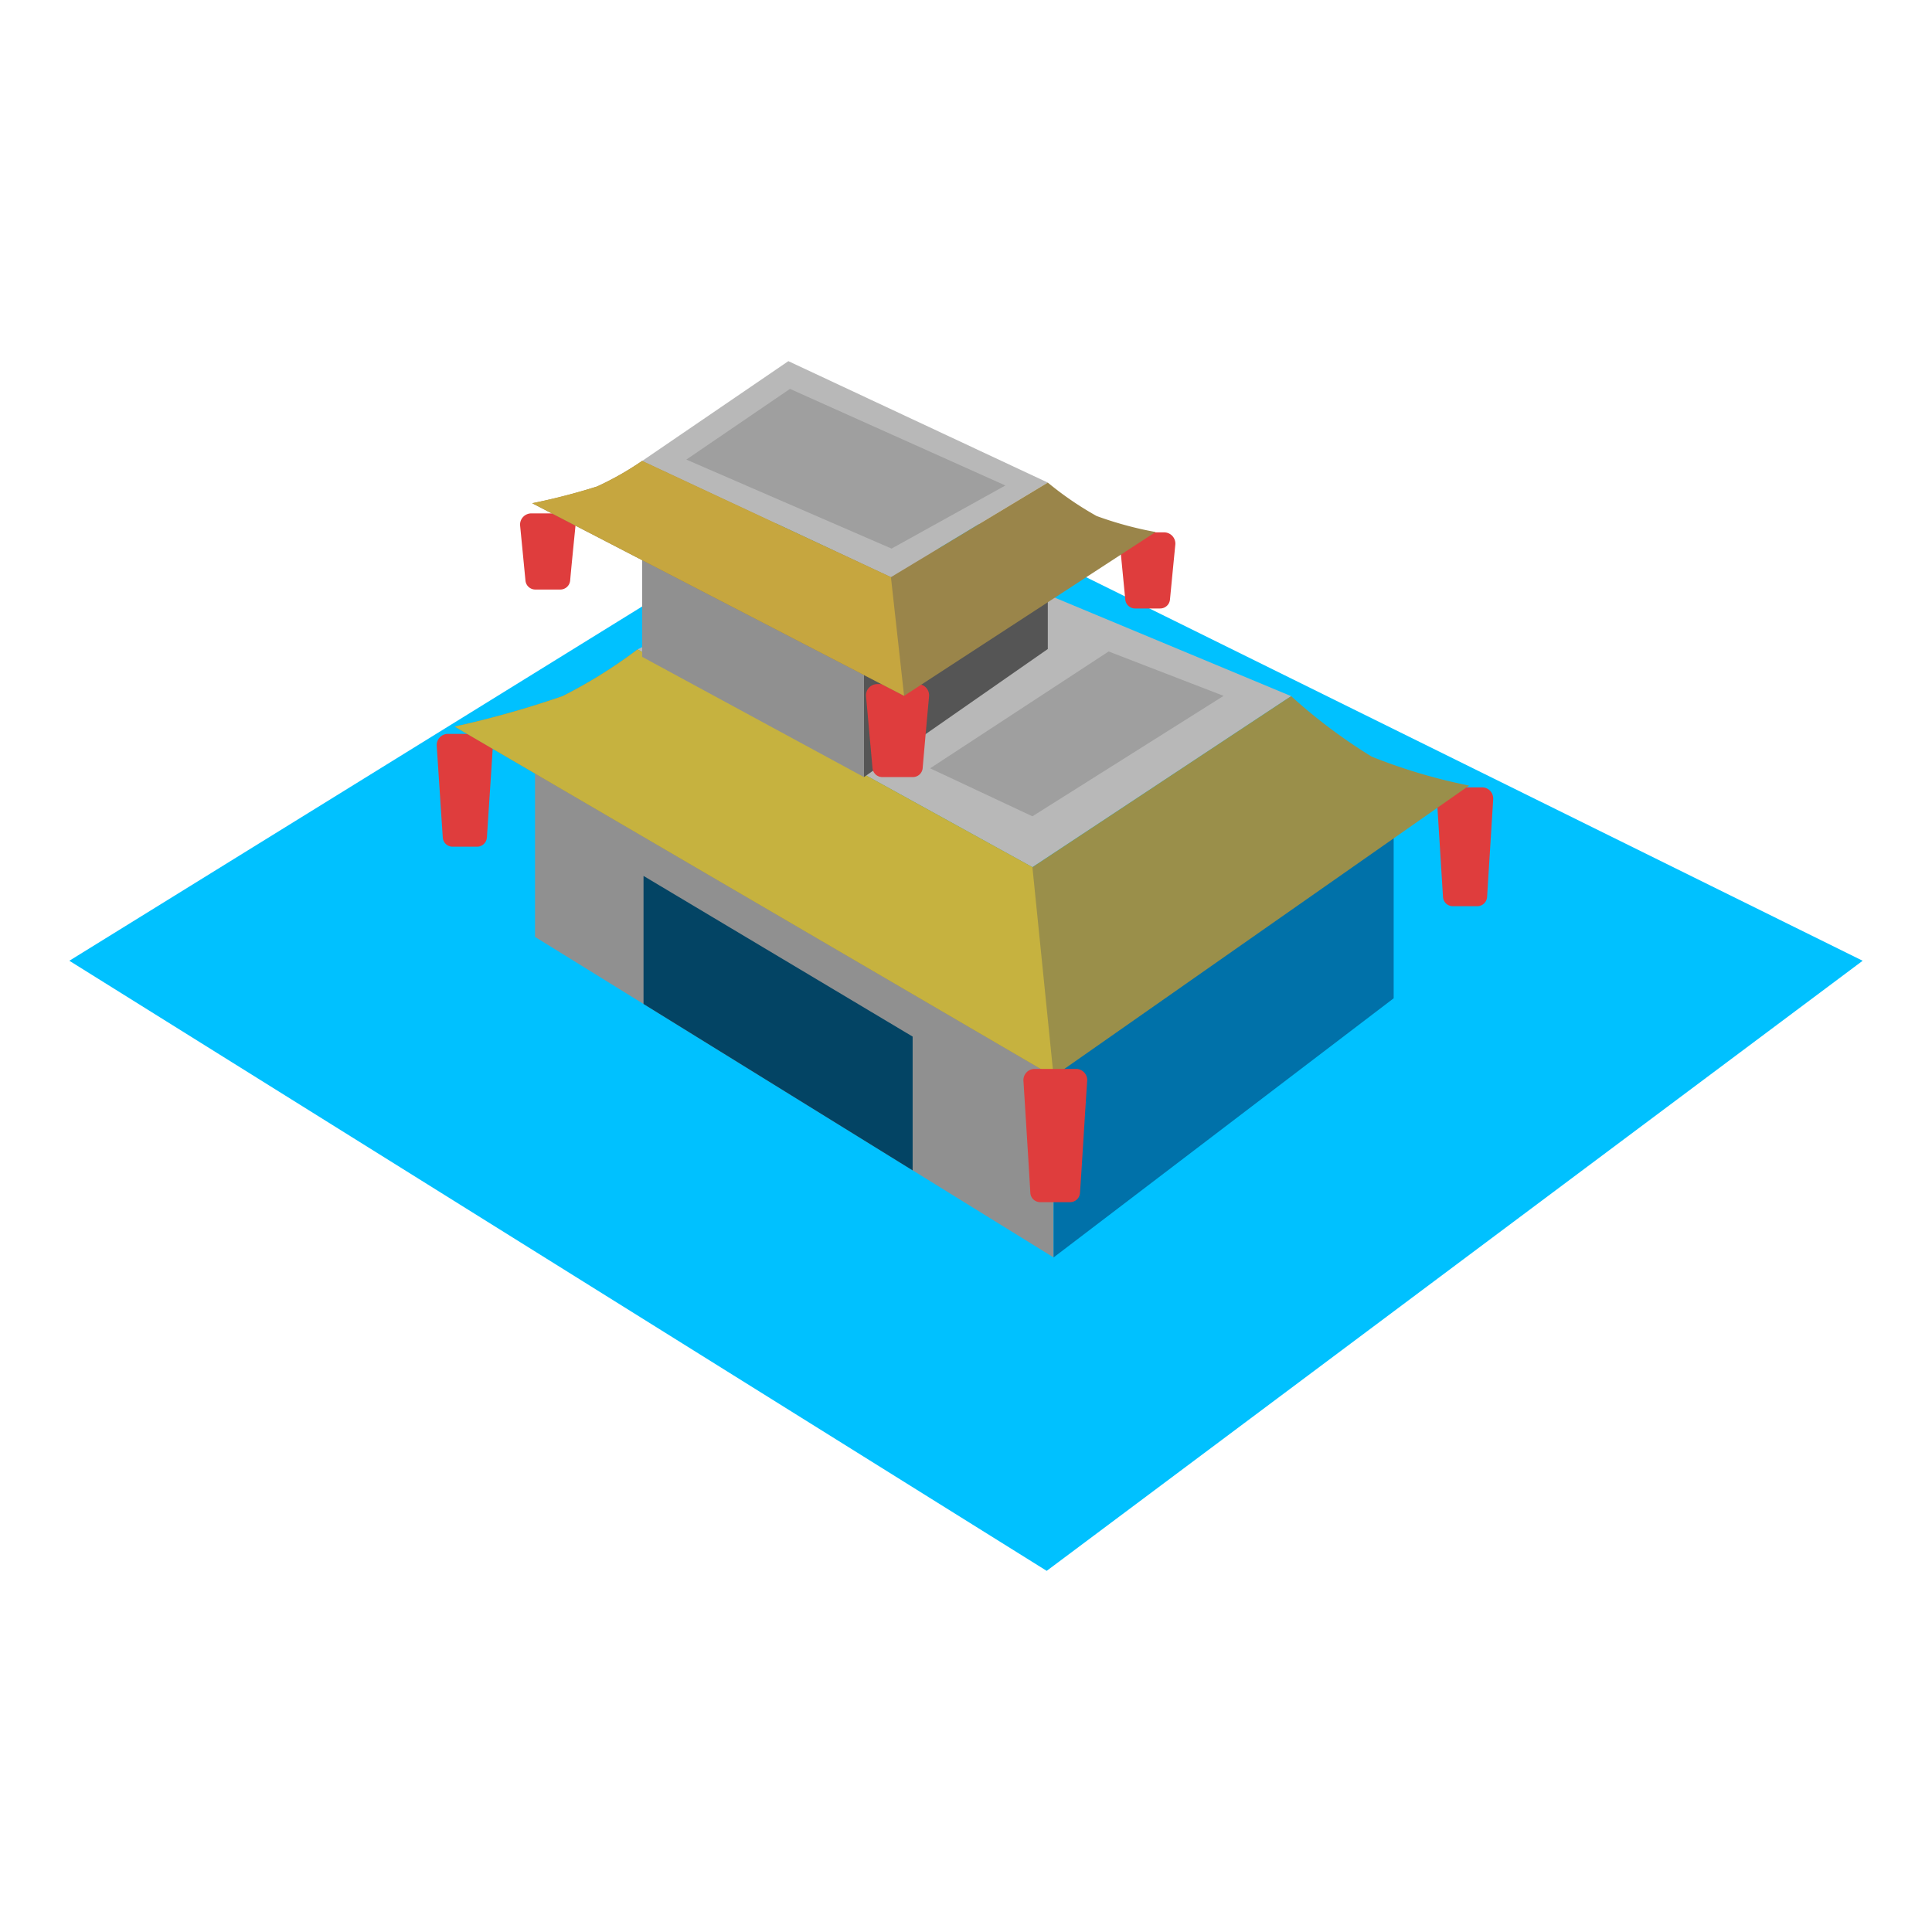 <svg xmlns="http://www.w3.org/2000/svg" xmlns:xlink="http://www.w3.org/1999/xlink" width="56" height="56" viewBox="0 0 56 56">
  <defs>
    <clipPath id="clip-ZoneCP6CommercialLow">
      <rect width="56" height="56"/>
    </clipPath>
  </defs>
  <g id="ZoneCP6CommercialLow" clip-path="url(#clip-ZoneCP6CommercialLow)">
    <g id="a" transform="translate(0.26 1.101)">
      <g id="Group_2881" data-name="Group 2881">
        <path id="Path_4125" data-name="Path 4125" d="M1.75,26.747,30.079,44.431,53.73,26.747l-28.9-14.275Z" fill="#00c1ff"/>
        <path id="Path_4126" data-name="Path 4126" d="M15.248,26.056l15.03,9.29V29.757l-15.03-8.868Z" fill="#909090"/>
        <path id="Path_4127" data-name="Path 4127" d="M30.279,35.346l9.857-7.511V22.668l-9.857,7.089Z" fill="#0071a9"/>
        <path id="Path_4128" data-name="Path 4128" d="M18.22,17.723l11.445,6.312,7.5-4.958L25.272,14.122Z" fill="#b8b8b8"/>
        <path id="Path_4129" data-name="Path 4129" d="M26.7,21.169l2.965,1.391,5.542-3.491-3.333-1.287Z" fill="#9f9f9f"/>
        <path id="Path_4130" data-name="Path 4130" d="M14.027,20.517a.325.325,0,0,0-.324-.346h-.98a.325.325,0,0,0-.324.346c.043.656.136,2.068.175,2.657a.285.285,0,0,0,.284.267h.71a.286.286,0,0,0,.285-.267C13.892,22.585,13.984,21.173,14.027,20.517Z" fill="#df3d3d" fill-rule="evenodd"/>
        <path id="Path_4131" data-name="Path 4131" d="M43.021,22.064a.328.328,0,0,0-.088-.242.322.322,0,0,0-.237-.1h-.982a.325.325,0,0,0-.324.345c.043.687.138,2.213.176,2.831a.286.286,0,0,0,.285.268h.708a.286.286,0,0,0,.285-.268C42.883,24.277,42.978,22.751,43.021,22.064Z" fill="#df3d3d" fill-rule="evenodd"/>
        <path id="Path_4132" data-name="Path 4132" d="M37.164,19.077A15.751,15.751,0,0,0,39.5,20.831a16.1,16.1,0,0,0,2.822.838L30.279,30.1,12.919,19.96a28.23,28.23,0,0,0,3.129-.883,14.278,14.278,0,0,0,2.172-1.354l11.445,6.312Z" fill="#9a8f4a"/>
        <path id="Path_4133" data-name="Path 4133" d="M18.22,17.723a14.278,14.278,0,0,1-2.172,1.354,28.23,28.23,0,0,1-3.129.883L30.279,30.1l-.614-6.066Z" fill="#c6b23f"/>
        <path id="Path_4134" data-name="Path 4134" d="M18.353,12.26l7.211,3.371,4.547-2.744-7.52-3.52Z" fill="#b8b8b8"/>
        <path id="Path_4135" data-name="Path 4135" d="M24.782,21.423l5.329-3.712V14.689l-5.329,3.44Z" fill="#555"/>
        <path id="Path_4136" data-name="Path 4136" d="M18.353,17.938l6.429,3.485V18.129l-6.429-3.19Z" fill="#909090"/>
        <path id="Path_4137" data-name="Path 4137" d="M19.634,12.22,25.582,14.8l3.3-1.829-6.244-2.8Z" fill="#9f9f9f"/>
        <path id="Path_4138" data-name="Path 4138" d="M16.421,14.136a.329.329,0,0,0-.083-.249.326.326,0,0,0-.241-.107h-.958a.325.325,0,0,0-.24.107.322.322,0,0,0-.083.249c.044.446.117,1.2.155,1.593a.286.286,0,0,0,.284.258h.727a.286.286,0,0,0,.284-.258C16.3,15.335,16.377,14.582,16.421,14.136Z" fill="#df3d3d" fill-rule="evenodd"/>
        <path id="Path_4139" data-name="Path 4139" d="M33.807,14.686a.326.326,0,0,0-.323-.356h-.959a.326.326,0,0,0-.323.356c.044.446.117,1.2.155,1.593a.285.285,0,0,0,.284.257h.727a.285.285,0,0,0,.284-.257C33.69,15.885,33.763,15.132,33.807,14.686Z" fill="#df3d3d" fill-rule="evenodd"/>
        <path id="Path_4140" data-name="Path 4140" d="M26.669,19.082a.326.326,0,0,0-.324-.354H25.166a.324.324,0,0,0-.323.354c.049.549.143,1.595.187,2.081a.285.285,0,0,0,.284.26H26.2a.285.285,0,0,0,.284-.26C26.525,20.677,26.619,19.631,26.669,19.082Z" fill="#df3d3d" fill-rule="evenodd"/>
        <path id="Path_4141" data-name="Path 4141" d="M31.253,30.227a.325.325,0,0,0-.324-.345h-1.2a.325.325,0,0,0-.324.345c.048.76.161,2.567.2,3.25a.286.286,0,0,0,.285.267h.869a.286.286,0,0,0,.285-.267C31.092,32.794,31.2,30.987,31.253,30.227Z" fill="#df3d3d" fill-rule="evenodd"/>
        <path id="Path_4142" data-name="Path 4142" d="M30.111,12.887a9.493,9.493,0,0,0,1.415.969,10.46,10.46,0,0,0,1.709.464l-7.29,4.749L15.167,13.487A18.371,18.371,0,0,0,17.047,13a8.747,8.747,0,0,0,1.306-.743l7.211,3.371Z" fill="#9a854a"/>
        <path id="Path_4143" data-name="Path 4143" d="M18.353,12.26A8.747,8.747,0,0,1,17.047,13a18.371,18.371,0,0,1-1.88.484l10.778,5.582-.381-3.438Z" fill="#c6a63f"/>
      </g>
      <path id="Path_879" d="M18.393,28V24.288l7.8,4.657v3.878Z" fill="#034464"/>
    </g>
  </g>
</svg>
